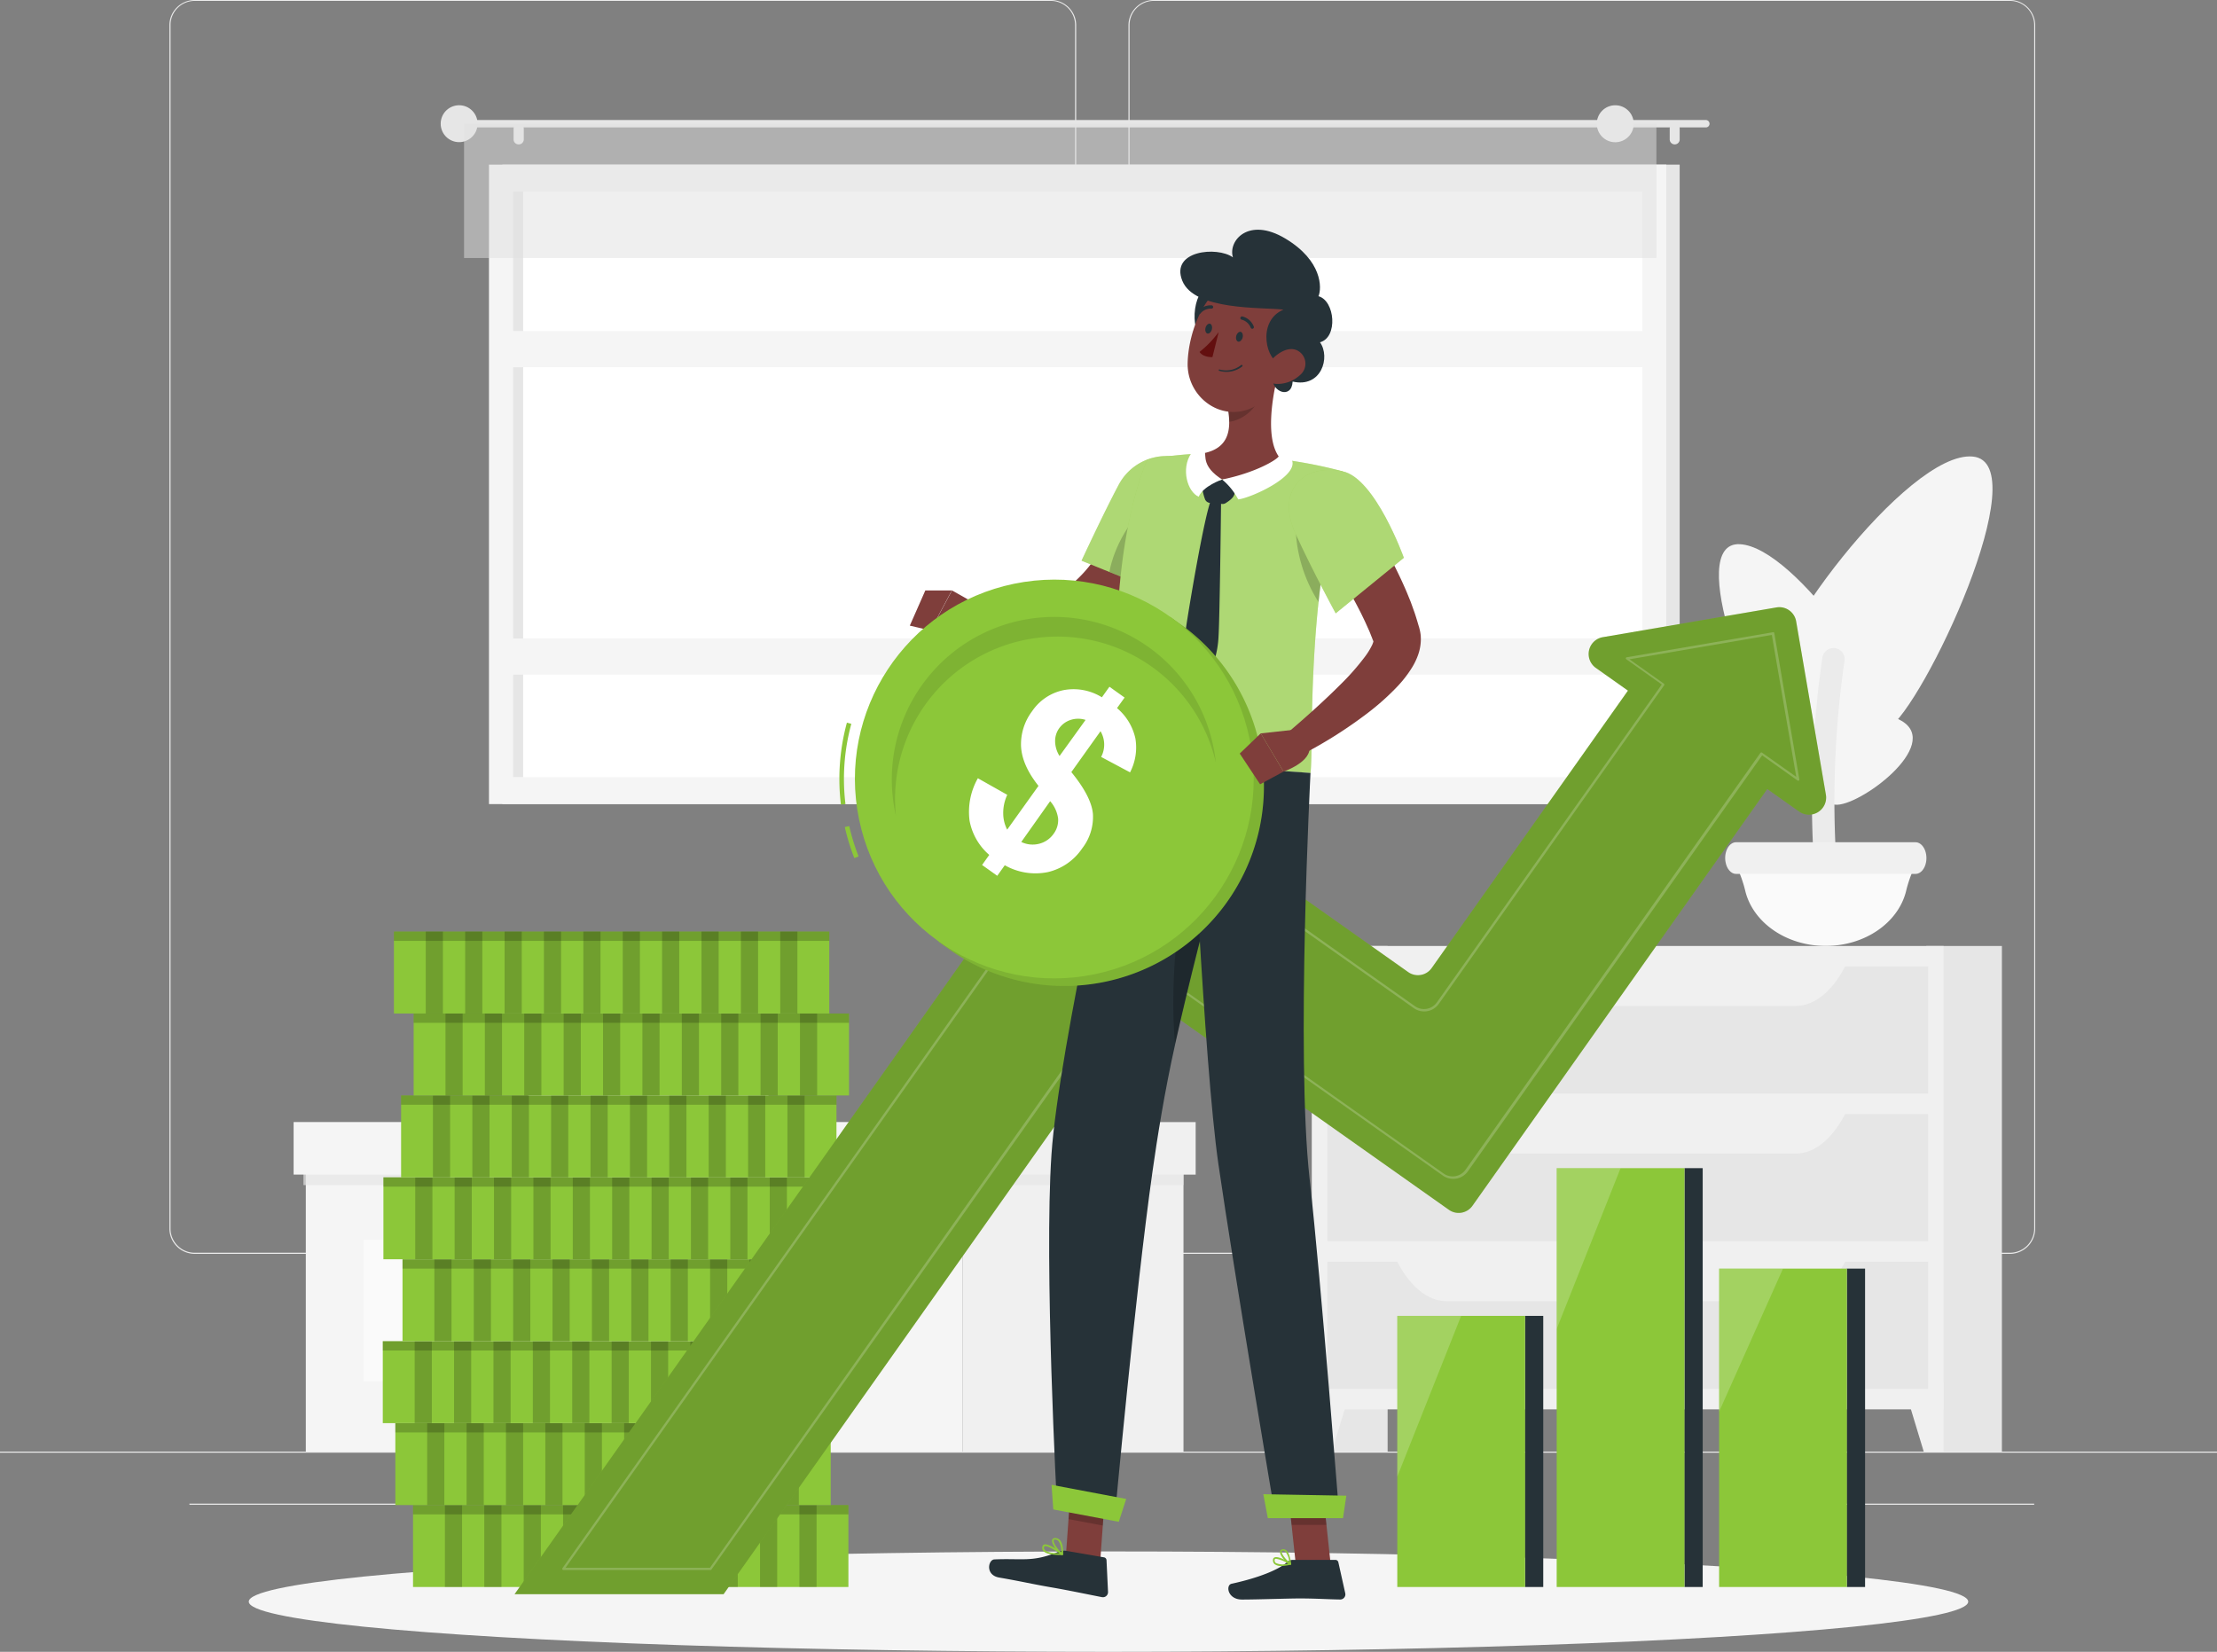 <svg xmlns="http://www.w3.org/2000/svg" width="802.57" height="598.011" viewBox="0 0 802.57 598.011"><rect x="0" y="0" width="802.57" height="598.011" fill="#808080" stroke="none"/><defs><style>.a{fill:#ebebeb;}.b,.h{fill:#e6e6e6;}.c{fill:#f5f5f5;}.d,.k{fill:#fff;}.e{fill:#e0e0e0;opacity:0.5;}.f{fill:#f0f0f0;}.g{fill:#fafafa;}.h{opacity:0.7;}.i{fill:#8cc739;}.j,.k{opacity:0.2;}.l{fill:#263238;}.m{fill:#7f3e3b;}.n{opacity:0.3;}.o{fill:#630f0f;}.p{opacity:0.1;}</style></defs><g transform="translate(0 -55)"><g transform="translate(0 55)"><rect class="a" width="802.57" height="0.401" transform="translate(0 525.523)"/><rect class="a" width="13.949" height="0.401" transform="translate(517.706 555.715)"/><rect class="a" width="37.207" height="0.401" transform="translate(240.835 535.763)"/><rect class="a" width="90.963" height="0.401" transform="translate(645.427 544.367)"/><rect class="a" width="90.963" height="0.401" transform="translate(68.572 544.367)"/><path class="a" d="M357.3,508.933H47.359a9.165,9.165,0,0,1-9.149-9.165V64.085A9.165,9.165,0,0,1,47.359,55H357.3a9.165,9.165,0,0,1,9.165,9.165v435.6A9.165,9.165,0,0,1,357.3,508.933ZM47.359,55.321a8.764,8.764,0,0,0-8.748,8.764V499.768a8.764,8.764,0,0,0,8.748,8.764H357.3a8.78,8.78,0,0,0,8.764-8.764V64.085a8.78,8.78,0,0,0-8.764-8.764Z" transform="translate(23.122 -55)"/><path class="a" d="M573.618,508.933H263.665a9.181,9.181,0,0,1-9.165-9.165V64.085A9.181,9.181,0,0,1,263.665,55H573.618a9.165,9.165,0,0,1,9.133,9.085V499.768A9.165,9.165,0,0,1,573.618,508.933ZM263.665,55.321a8.78,8.78,0,0,0-8.764,8.764V499.768a8.78,8.78,0,0,0,8.764,8.764H573.618a8.78,8.78,0,0,0,8.764-8.764V64.085a8.78,8.78,0,0,0-8.764-8.764Z" transform="translate(154.008 -55)"/><rect class="b" width="426.197" height="231.509" transform="translate(608.059 291.108) rotate(180)"/><rect class="c" width="426.197" height="231.509" transform="translate(603.211 291.108) rotate(180)"/><rect class="d" width="211.991" height="408.813" transform="translate(594.528 69.358) rotate(90)"/><rect class="b" width="211.991" height="3.66" transform="translate(189.374 69.374) rotate(90)"/><rect class="c" width="419.006" height="13.098" transform="translate(599.616 244.238) rotate(180)"/><rect class="c" width="419.006" height="13.098" transform="translate(599.616 132.938) rotate(180)"/><path class="b" d="M104.9,82.07H554.867a1.348,1.348,0,0,1,1.332,1.348h0a1.332,1.332,0,0,1-1.332,1.332H104.9a1.348,1.348,0,0,1-1.348-1.332h0A1.364,1.364,0,0,1,104.9,82.07Z" transform="translate(62.662 -38.619)"/><path class="b" d="M99.39,85.433a6.677,6.677,0,1,0,1.95-4.732,6.693,6.693,0,0,0-1.95,4.732Z" transform="translate(60.145 -40.634)"/><path class="b" d="M378.384,90.408h0a1.8,1.8,0,0,0,1.8-1.8V84.678a1.8,1.8,0,0,0-1.8-1.8h0a1.814,1.814,0,0,0-1.814,1.8v3.884a1.814,1.814,0,0,0,1.814,1.846Z" transform="translate(227.877 -38.129)"/><path class="b" d="M117.708,90.391h0a1.814,1.814,0,0,0,1.814-1.8V84.66a1.814,1.814,0,0,0-1.814-1.75h0a1.8,1.8,0,0,0-1.878,1.75v3.884a1.8,1.8,0,0,0,1.878,1.846Z" transform="translate(70.093 -38.111)"/><rect class="e" width="431.638" height="48.604" transform="translate(599.632 93.403) rotate(180)"/><circle class="b" cx="6.693" cy="6.693" r="6.693" transform="translate(578.043 38.106)"/><rect class="b" width="27.384" height="183.05" transform="translate(502.328 525.523) rotate(180)"/><path class="f" d="M303.1,391.8H295.89V366.87h14.751Z" transform="translate(179.055 133.725)"/><rect class="b" width="27.384" height="183.05" transform="translate(724.704 525.523) rotate(180)"/><rect class="f" width="228.652" height="167.753" transform="translate(703.597 510.226) rotate(180)"/><rect class="b" width="217.48" height="46.003" transform="translate(698.011 395.892) rotate(180)"/><path class="f" d="M333.251,287.808h126.4c7.014,0,13.74-5.666,18.571-15.7H314.68C319.511,282.142,326.221,287.808,333.251,287.808Z" transform="translate(190.425 76.382)"/><path class="f" d="M436.71,391.8H443.9V366.87H429.15Z" transform="translate(259.696 133.725)"/><rect class="b" width="217.48" height="46.003" transform="translate(698.011 449.343) rotate(180)"/><path class="f" d="M333.251,321.108h126.4c7.014,0,13.74-5.682,18.571-15.7H314.68C319.511,315.426,326.221,321.108,333.251,321.108Z" transform="translate(190.425 96.533)"/><rect class="b" width="217.48" height="46.003" transform="translate(698.011 502.794) rotate(180)"/><path class="f" d="M333.251,354.4h126.4c7.014,0,13.74-5.682,18.571-15.7H314.68C319.511,348.716,326.221,354.4,333.251,354.4Z" transform="translate(190.425 116.678)"/><path class="c" d="M399.313,243.4c-4.334-14.591,49.647-87.592,73.339-85.409S454.69,248.727,441.9,256.56C427.467,265.4,404.032,259.272,399.313,243.4Z" transform="translate(241.491 7.293)"/><path class="c" d="M397.321,229.513c-2.087-7.448,35.65-19.567,50.642-10.787s-15.618,31.4-24.077,30.369C414.239,247.94,399.6,237.618,397.321,229.513Z" transform="translate(240.385 42.222)"/><path class="c" d="M448.956,245.787c5.217-9.791-33.21-66.982-53.692-68.042s5.827,65.811,15.923,72.665C422.6,258.194,443.258,256.429,448.956,245.787Z" transform="translate(234.592 19.27)"/><path class="a" d="M416.566,201.17h-.08a4.029,4.029,0,0,0-4.045,3.419,354.734,354.734,0,0,0-1.605,91.108,4.013,4.013,0,0,0,3.917,3.547h.08a4,4,0,0,0,4.029-4.446,354,354,0,0,1,1.589-89.085,3.981,3.981,0,0,0-3.884-4.543Z" transform="translate(247.288 33.453)"/><path class="g" d="M423.931,279.249h0c14.189,0,26.148-8.347,29.053-19.663a45.86,45.86,0,0,1,3.034-8.78l.225-.465H391.62l.225.465a45.859,45.859,0,0,1,3.034,8.78C397.784,270.9,409.758,279.249,423.931,279.249Z" transform="translate(236.985 63.208)"/><path class="f" d="M393.03,256.437h64.944c1.814,0,3.387-1.766,3.836-4.3h0c.642-3.644-1.252-7.175-3.836-7.175H393.03c-2.584,0-4.478,3.531-3.82,7.175h0C389.659,254.655,391.232,256.437,393.03,256.437Z" transform="translate(235.446 59.952)"/><rect class="f" width="79.952" height="115.313" transform="translate(348.476 410.209)"/><rect class="c" width="237.785" height="115.313" transform="translate(348.492 525.523) rotate(180)"/><rect class="g" width="50.273" height="51.188" transform="translate(181.862 499.985) rotate(180)"/><rect class="g" width="50.273" height="51.188" transform="translate(250.113 499.985) rotate(180)"/><rect class="h" width="318.572" height="6.565" transform="translate(109.856 422.473)"/><rect class="f" width="84.366" height="19.021" transform="translate(348.476 406.229)"/><rect class="c" width="242.199" height="19.021" transform="translate(348.492 425.234) rotate(180)"/><path class="f" d="M108.9,287.91s1.525,32.376,59.872,32.376,59.872-32.376,59.872-32.376Z" transform="translate(65.9 85.943)"/><path class="f" d="M108.9,274.55s1.525,32.376,59.872,32.376,59.872-32.376,59.872-32.376Z" transform="translate(65.9 77.858)"/></g><g transform="translate(90.064 616.67)"><ellipse class="c" cx="311.22" cy="18.17" rx="311.22" ry="18.17"/></g><g transform="translate(138.572 392.256)"><rect class="i" width="157.609" height="29.663" transform="translate(10.947 207.625)"/><rect class="j" width="157.609" height="3.371" transform="translate(10.947 207.625)"/><rect class="j" width="6.212" height="29.663" transform="translate(22.488 207.625)"/><rect class="j" width="6.212" height="29.663" transform="translate(36.742 207.625)"/><rect class="j" width="6.212" height="29.663" transform="translate(51.011 207.625)"/><rect class="j" width="6.212" height="29.663" transform="translate(65.265 207.625)"/><rect class="j" width="6.212" height="29.663" transform="translate(79.519 207.625)"/><rect class="j" width="6.212" height="29.663" transform="translate(93.788 207.625)"/><rect class="j" width="6.212" height="29.663" transform="translate(108.042 207.625)"/><rect class="j" width="6.212" height="29.663" transform="translate(122.296 207.625)"/><rect class="j" width="6.212" height="29.663" transform="translate(136.565 207.625)"/><rect class="j" width="6.212" height="29.663" transform="translate(150.819 207.625)"/><rect class="i" width="157.609" height="29.663" transform="translate(4.543 177.962)"/><rect class="j" width="157.609" height="3.371" transform="translate(4.543 177.962)"/><rect class="j" width="6.212" height="29.663" transform="translate(16.067 177.962)"/><rect class="j" width="6.212" height="29.663" transform="translate(30.337 177.962)"/><rect class="j" width="6.212" height="29.663" transform="translate(44.591 177.962)"/><rect class="j" width="6.212" height="29.663" transform="translate(58.844 177.962)"/><rect class="j" width="6.212" height="29.663" transform="translate(73.114 177.962)"/><rect class="j" width="6.212" height="29.663" transform="translate(87.368 177.962)"/><rect class="j" width="6.212" height="29.663" transform="translate(101.621 177.962)"/><rect class="j" width="6.212" height="29.663" transform="translate(115.891 177.962)"/><rect class="j" width="6.212" height="29.663" transform="translate(130.145 177.962)"/><rect class="j" width="6.212" height="29.663" transform="translate(144.398 177.962)"/><rect class="i" width="157.609" height="29.663" transform="translate(0 148.299)"/><rect class="j" width="157.609" height="3.371" transform="translate(0 148.299)"/><rect class="j" width="6.212" height="29.663" transform="translate(11.541 148.299)"/><rect class="j" width="6.212" height="29.663" transform="translate(25.795 148.299)"/><rect class="j" width="6.212" height="29.663" transform="translate(40.064 148.299)"/><rect class="j" width="6.212" height="29.663" transform="translate(54.318 148.299)"/><rect class="j" width="6.212" height="29.663" transform="translate(68.572 148.299)"/><rect class="j" width="6.212" height="29.663" transform="translate(82.841 148.299)"/><rect class="j" width="6.212" height="29.663" transform="translate(97.095 148.299)"/><rect class="j" width="6.212" height="29.663" transform="translate(111.349 148.299)"/><rect class="j" width="6.212" height="29.663" transform="translate(125.618 148.299)"/><rect class="j" width="6.212" height="29.663" transform="translate(139.872 148.299)"/><rect class="i" width="157.609" height="29.663" transform="translate(7.143 118.652)"/><rect class="j" width="157.609" height="3.371" transform="translate(7.143 118.652)"/><rect class="j" width="6.212" height="29.663" transform="translate(18.668 118.652)"/><rect class="j" width="6.212" height="29.663" transform="translate(32.937 118.652)"/><rect class="j" width="6.212" height="29.663" transform="translate(47.191 118.652)"/><rect class="j" width="6.212" height="29.663" transform="translate(61.445 118.652)"/><rect class="j" width="6.212" height="29.663" transform="translate(75.714 118.652)"/><rect class="j" width="6.212" height="29.663" transform="translate(89.968 118.652)"/><rect class="j" width="6.212" height="29.663" transform="translate(104.222 118.652)"/><rect class="j" width="6.212" height="29.663" transform="translate(118.491 118.652)"/><rect class="j" width="6.212" height="29.663" transform="translate(132.745 118.652)"/><rect class="j" width="6.212" height="29.663" transform="translate(146.999 118.652)"/><rect class="i" width="157.609" height="29.663" transform="translate(157.833 118.636) rotate(180)"/><rect class="j" width="157.609" height="3.371" transform="translate(157.833 92.344) rotate(180)"/><rect class="j" width="6.212" height="29.663" transform="translate(146.292 118.636) rotate(180)"/><rect class="j" width="6.212" height="29.663" transform="translate(132.023 118.636) rotate(180)"/><rect class="j" width="6.212" height="29.663" transform="translate(117.769 118.636) rotate(180)"/><rect class="j" width="6.212" height="29.663" transform="translate(103.515 118.636) rotate(180)"/><rect class="j" width="6.212" height="29.663" transform="translate(89.246 118.636) rotate(180)"/><rect class="j" width="6.212" height="29.663" transform="translate(74.992 118.636) rotate(180)"/><rect class="j" width="6.212" height="29.663" transform="translate(60.738 118.636) rotate(180)"/><rect class="j" width="6.212" height="29.663" transform="translate(46.469 118.636) rotate(180)"/><rect class="j" width="6.212" height="29.663" transform="translate(32.215 118.636) rotate(180)"/><rect class="j" width="6.212" height="29.663" transform="translate(17.962 118.636) rotate(180)"/><rect class="i" width="157.609" height="29.663" transform="translate(164.238 88.989) rotate(180)"/><rect class="j" width="157.609" height="3.371" transform="translate(164.238 62.697) rotate(180)"/><rect class="j" width="6.212" height="29.663" transform="translate(152.697 88.989) rotate(180)"/><rect class="j" width="6.212" height="29.663" transform="translate(138.459 88.989) rotate(180)"/><rect class="j" width="6.212" height="29.663" transform="translate(124.19 88.989) rotate(180)"/><rect class="j" width="6.212" height="29.663" transform="translate(109.92 88.989) rotate(180)"/><rect class="j" width="6.212" height="29.663" transform="translate(95.682 88.989) rotate(180)"/><rect class="j" width="6.212" height="29.663" transform="translate(81.413 88.989) rotate(180)"/><rect class="j" width="6.212" height="29.663" transform="translate(67.143 88.989) rotate(180)"/><rect class="j" width="6.212" height="29.663" transform="translate(52.905 88.989) rotate(180)"/><rect class="j" width="6.212" height="29.663" transform="translate(38.636 88.989) rotate(180)"/><rect class="j" width="6.212" height="29.663" transform="translate(24.366 88.989) rotate(180)"/><rect class="i" width="157.609" height="29.663" transform="translate(168.78 59.326) rotate(180)"/><rect class="j" width="157.609" height="3.371" transform="translate(168.78 33.034) rotate(180)"/><rect class="j" width="6.212" height="29.663" transform="translate(157.239 59.326) rotate(180)"/><rect class="j" width="6.212" height="29.663" transform="translate(142.97 59.326) rotate(180)"/><rect class="j" width="6.212" height="29.663" transform="translate(128.716 59.326) rotate(180)"/><rect class="j" width="6.212" height="29.663" transform="translate(114.462 59.326) rotate(180)"/><rect class="j" width="6.212" height="29.663" transform="translate(100.193 59.326) rotate(180)"/><rect class="j" width="6.212" height="29.663" transform="translate(85.939 59.326) rotate(180)"/><rect class="j" width="6.212" height="29.663" transform="translate(71.686 59.326) rotate(180)"/><rect class="j" width="6.212" height="29.663" transform="translate(57.416 59.326) rotate(180)"/><rect class="j" width="6.212" height="29.663" transform="translate(43.162 59.326) rotate(180)"/><rect class="j" width="6.212" height="29.663" transform="translate(28.909 59.326) rotate(180)"/><rect class="i" width="157.609" height="29.663" transform="translate(161.638 29.663) rotate(180)"/><rect class="j" width="157.609" height="3.371" transform="translate(161.638 3.371) rotate(180)"/><rect class="j" width="6.212" height="29.663" transform="translate(150.097 29.663) rotate(180)"/><rect class="j" width="6.212" height="29.663" transform="translate(135.859 29.663) rotate(180)"/><rect class="j" width="6.212" height="29.663" transform="translate(121.589 29.663) rotate(180)"/><rect class="j" width="6.212" height="29.663" transform="translate(107.32 29.663) rotate(180)"/><rect class="j" width="6.212" height="29.663" transform="translate(93.082 29.663) rotate(180)"/><rect class="j" width="6.212" height="29.663" transform="translate(78.812 29.663) rotate(180)"/><rect class="j" width="6.212" height="29.663" transform="translate(64.543 29.663) rotate(180)"/><rect class="j" width="6.212" height="29.663" transform="translate(50.305 29.663) rotate(180)"/><rect class="j" width="6.212" height="29.663" transform="translate(36.035 29.663) rotate(180)"/><rect class="j" width="6.212" height="29.663" transform="translate(21.766 29.663) rotate(180)"/></g><g transform="translate(186.276 274.819)"><path class="i" d="M572.889,192.032,510.031,202.8a6.18,6.18,0,0,0-2.52,11.156l11.589,8.2-71.06,100.45a6.084,6.084,0,0,1-8.491,1.445L335.1,250.218a6.116,6.116,0,0,0-8.507,1.461L116.05,549.272h75.666L341.363,337.73a6.083,6.083,0,0,1,8.491-1.445L454.3,410.122a6.1,6.1,0,0,0,8.507-1.461L569.534,257.779l11.605,8.2a6.2,6.2,0,0,0,9.631-6.1l-10.786-62.857A6.18,6.18,0,0,0,572.889,192.032Z" transform="translate(-116.05 -191.947)"/><path class="j" d="M572.889,192.032,510.031,202.8a6.18,6.18,0,0,0-2.52,11.156l11.589,8.2-71.06,100.45a6.084,6.084,0,0,1-8.491,1.445L335.1,250.218a6.116,6.116,0,0,0-8.507,1.461L116.05,549.272h75.666L341.363,337.73a6.083,6.083,0,0,1,8.491-1.445L454.3,410.122a6.1,6.1,0,0,0,8.507-1.461L569.534,257.779l11.605,8.2a6.2,6.2,0,0,0,9.631-6.1l-10.786-62.857A6.18,6.18,0,0,0,572.889,192.032Z" transform="translate(-116.05 -191.947)"/><path class="k" d="M180.474,537.111H127.215a.417.417,0,0,1-.353-.225.4.4,0,0,1,0-.417L321.919,260.706a6.5,6.5,0,0,1,9.069-1.605l104.43,73.836a5.7,5.7,0,0,0,8.026-1.364l81.4-115.056L512,207.384a.369.369,0,0,1-.161-.417.4.4,0,0,1,.321-.3l52.97-9.069a.385.385,0,0,1,.449.321l9.069,52.97a.433.433,0,0,1-.177.417.417.417,0,0,1-.449,0l-12.841-9.133L454.68,392.729a6.5,6.5,0,0,1-9.053,1.605L341.18,320.5a5.7,5.7,0,0,0-7.945,1.364L180.811,536.935A.417.417,0,0,1,180.474,537.111Zm-52.488-.8h52.279L332.336,321.332a6.517,6.517,0,0,1,9.069-1.605l104.447,73.836A5.7,5.7,0,0,0,453.8,392.2L560.523,241.316a.337.337,0,0,1,.257-.161.353.353,0,0,1,.305,0l12.44,8.8-8.844-51.38L513.139,207.4l12.44,8.8a.434.434,0,0,1,.161.257.4.4,0,0,1,0,.3L444.118,332.151a6.42,6.42,0,0,1-4.206,2.648,6.533,6.533,0,0,1-4.815-1.091l-104.43-73.836a5.7,5.7,0,0,0-8.026,1.364Z" transform="translate(-109.543 -188.535)"/></g><g transform="translate(505.828 477.906)"><rect class="l" width="6.597" height="98.154" transform="translate(46.244 53.483)"/><rect class="l" width="6.597" height="151.638" transform="translate(103.965 0)"/><rect class="l" width="6.597" height="115.265" transform="translate(162.745 36.372)"/><rect class="i" width="46.26" height="98.154" transform="translate(0 53.483)"/><path class="k" d="M315.13,351.79v58.2l23.114-58.2Z" transform="translate(-315.13 -298.307)"/><rect class="i" width="46.26" height="151.638" transform="translate(57.705 0)"/><path class="k" d="M351.08,318.47v58.2l23.13-58.2Z" transform="translate(-293.375 -318.47)"/><rect class="i" width="46.26" height="115.265" transform="translate(116.501 36.372)"/><path class="k" d="M387.71,341.13v51.8l23.13-51.8Z" transform="translate(-271.209 -304.758)"/></g><g transform="translate(296.397 138.162)"><path class="m" d="M252.758,419.885l-12.408-2.327,2.1-29.358,12.408,2.344Z" transform="translate(-150.952 63.471)"/><path class="m" d="M306.042,418.75H293.41l-3.13-29.23H302.9Z" transform="translate(-120.738 64.27)"/><path class="l" d="M300.4,406.82h15.377a1.108,1.108,0,0,1,1.075.867l2.5,11.236a1.862,1.862,0,0,1-1.846,2.247c-4.96-.08-8.571-.385-14.8-.385-3.836,0-15.409.4-20.706.4s-5.987-5.233-3.82-5.714c9.727-2.119,17.047-5.056,20.161-7.849a3.05,3.05,0,0,1,2.055-.8Z" transform="translate(-128.754 74.739)"/><path class="l" d="M251.062,404.81l13.6,2.344a1.108,1.108,0,0,1,.915,1.027l.546,11.477a1.846,1.846,0,0,1-2.167,1.91c-4.815-.931-11.926-2.44-18.074-3.5-7.207-1.236-10.722-2.135-19.165-3.6-5.1-.883-4-6.421-1.766-6.565,10.1-.449,13.66,1.091,22.953-2.648a5.827,5.827,0,0,1,3.162-.45Z" transform="translate(-161.407 73.49)"/><path class="m" d="M298.744,169.432c-.433,1.284-.77,2.215-1.172,3.21s-.8,2.055-1.22,3.066c-.835,2.039-1.718,4.029-2.648,6.019a116.324,116.324,0,0,1-6.244,11.637,76.741,76.741,0,0,1-18.09,21,44.432,44.432,0,0,1-6.421,4.077c-.578.321-1.172.594-1.782.867s-1.156.53-1.878.8a25.86,25.86,0,0,1-4.382,1.188,44.94,44.94,0,0,1-7.336.626c-2.311,0-4.526,0-6.709-.209a128.412,128.412,0,0,1-25.152-4.559l1.268-9.39c8.026-.3,16.164-.562,23.8-1.236,1.91-.177,3.788-.4,5.57-.674a30.248,30.248,0,0,0,4.815-1.059,7.063,7.063,0,0,0,1.477-.61c.53-.321,1.252-.626,1.846-1.043a28.892,28.892,0,0,0,3.708-2.777,47.7,47.7,0,0,0,6.886-7.576,84.778,84.778,0,0,0,6-9.2c1.878-3.21,3.563-6.629,5.217-10.064.8-1.717,1.605-3.467,2.311-5.217l1.075-2.616.979-2.472Z" transform="translate(-165.863 -72.673)"/><path class="i" d="M275.589,157.878c23.034,0-2.279,49.759-2.279,49.759l-29.39-11.894s8.026-17.3,13.307-27.207A19.567,19.567,0,0,1,275.589,157.878Z" transform="translate(-148.792 -75.919)"/><g class="n" transform="translate(95.128 81.937)"><path class="d" d="M275.589,157.878c23.034,0-2.279,49.759-2.279,49.759l-29.39-11.894s8.026-17.3,13.307-27.207A19.567,19.567,0,0,1,275.589,157.878Z" transform="translate(-243.92 -157.856)"/></g><path class="j" d="M266.155,167.89c-8.427,5.923-14.286,16.918-15.955,25.843l16.79,6.806c3.05-4.559,6.019-9.936,9.294-14.655.9-2.456,1.782-5.04,2.552-7.657Z" transform="translate(-144.992 -69.847)"/><path class="m" d="M227.723,193.868l-10.1-5.7-7.737,14.446a35.184,35.184,0,0,0,13.467-.337Z" transform="translate(-169.385 -57.575)"/><path class="m" d="M210.808,188.17l-5.618,12.745,7.48,1.75,7.737-14.494Z" transform="translate(-172.229 -57.575)"/><path class="j" d="M242.065,388.21l-1.075,15.12,12.408,2.327,1.075-15.12Z" transform="translate(-150.565 63.477)"/><path class="j" d="M302.9,389.53H290.27l1.637,15.072h12.616Z" transform="translate(-120.744 64.276)"/><path class="i" d="M333.566,163.7a284.6,284.6,0,0,0-8.026,41.525c-1.2,9.775-1.91,19.1-2.36,27.576-1.059,19.84-.61,34.96-1.2,40.128-9.872-.674-47.063-3.21-67.416-4.687-9.165-71.8,8.347-108.78,8.347-108.78a131.718,131.718,0,0,1,16.051-2.006c1.14,0,2.311-.112,3.483-.128a248.98,248.98,0,0,1,28.636,1.99c1.8.209,3.628.482,5.393.77A167.308,167.308,0,0,1,333.566,163.7Z" transform="translate(-143.959 -76.238)"/><g class="n" transform="translate(107.947 81.092)"><path class="d" d="M333.566,163.7a284.6,284.6,0,0,0-8.026,41.525c-1.2,9.775-1.91,19.1-2.36,27.576-1.059,19.84-.61,34.96-1.2,40.128-9.872-.674-47.063-3.21-67.416-4.687-9.165-71.8,8.347-108.78,8.347-108.78a131.718,131.718,0,0,1,16.051-2.006c1.14,0,2.311-.112,3.483-.128a248.98,248.98,0,0,1,28.636,1.99c1.8.209,3.628.482,5.393.77A167.308,167.308,0,0,1,333.566,163.7Z" transform="translate(-251.906 -157.33)"/></g><path class="j" d="M292.192,172.62a52.969,52.969,0,0,0,8.331,29.181c.193-1.926.417-3.868.658-5.827.9-7.352,2.055-14.96,3.579-22.648Z" transform="translate(-119.583 -66.985)"/><path class="m" d="M299.475,138.33c-2.44,9.1-5.425,25.843.594,32.44a28.7,28.7,0,0,1-22.7,7.239c-7.913-.722-7.913-6.292-5.939-9.23,10.449-1.734,10.706-9.374,9.422-16.661Z" transform="translate(-132.806 -87.735)"/><path class="l" d="M271.11,165.991a20.528,20.528,0,0,0,1,4.157,2.119,2.119,0,0,0,2.022,1.477,19.741,19.741,0,0,1,3.933.337,2.055,2.055,0,0,0,1.605-.289c1.605-1.011,3.66-2.5,3.13-4.366-.626-2.183-4.382-4.157-4.382-4.157S271.961,164.739,271.11,165.991Z" transform="translate(-132.338 -72.716)"/><path class="l" d="M276.772,167.51c-2.584,5.65-8.555,41.83-9.294,47.3s1.782,14.3,5.281,21.316a34.415,34.415,0,0,0,6.581-18.925c.465-7.48.915-48.8.915-48.8Z" transform="translate(-134.614 -70.077)"/><path class="d" d="M275.63,166.353a23.74,23.74,0,0,1,5.811,7.191c4.061-.321,21.99-8.186,19.438-14.254-2.231-.626-4.189-1.91-4.815-1.252C295.213,159.339,287.6,163.93,275.63,166.353Z" transform="translate(-129.603 -75.919)"/><path class="d" d="M280.564,167.01s-6.886,2.327-8.491,6.244c-4.157-1.846-6.421-10.177-2.745-15.65,2.3-.193,4.494-1.332,4.912-.578C274.881,158.455,273.132,162.291,280.564,167.01Z" transform="translate(-134.536 -76.576)"/><path class="j" d="M287.917,141.84l-11.027,8.138a28.493,28.493,0,0,1,.53,5.153c3.965-.289,9.631-4.222,10.369-8.3a13.641,13.641,0,0,0,.128-4.992Z" transform="translate(-128.84 -85.611)"/><path class="l" d="M273.3,120.3c-4.815,1.894-6.6,20.53,3.21,18.7S282.992,116.492,273.3,120.3Z" transform="translate(-133.37 -98.931)"/><path class="m" d="M306.038,140.26c-3.933,11.894-5.618,19.053-13.355,23.66-11.653,6.918-25.12-2.552-24.832-15.377.257-11.541,6.629-29.069,19.743-30.754a17.079,17.079,0,0,1,18.443,22.472Z" transform="translate(-134.312 -100.259)"/><path class="l" d="M302.574,155c-4.992.1-9.085-15.024.979-19.262-7.929-.915-32.279.417-36.645-10.466s12.568-12.568,18.331-8.459c-1.83-5.987,5.618-14.815,19-6.79s13.226,17.929,11.974,20.867c5.971,1.605,7.143,14.9.546,16.677,3.868,5.361.53,16.629-9.9,14.222-.353,6.565-7.673,3.692-7.223-1.348S302.574,155,302.574,155Z" transform="translate(-135.311 -106.81)"/><path class="l" d="M275.091,139.455h0a9.23,9.23,0,0,0,8.3-1.605.337.337,0,0,0,0-.465.321.321,0,0,0-.449,0,8.684,8.684,0,0,1-7.7,1.605.252.252,0,1,0-.145.466Z" transform="translate(-130.075 -88.363)"/><path class="m" d="M297.9,143.131a11.958,11.958,0,0,1-8.523,3.21c-4.173-.177-4.976-4.221-2.745-7.48,2.023-2.937,6.613-6.421,10.273-4.639a5.345,5.345,0,0,1,1,8.909Z" transform="translate(-123.682 -90.514)"/><path class="l" d="M239.448,496.352l20.867,4.928s7.384-81.3,13.724-125.971c1.685-11.846,4.286-28.507,8.25-46.26,4.992-22.36,11.236-46.549,16.4-65.49,5.409-19.952,9.534-34.061,9.534-34.061l-44.27-3.1s-23.965,104.495-26.5,142.857C234.745,409.29,239.448,496.352,239.448,496.352Z" transform="translate(-153.212 -34.441)"/><path class="j" d="M265.235,318.773c4.992-22.36,11.236-46.549,16.4-65.49l-4.607-9.9C266.1,256.43,263.149,296.831,265.235,318.773Z" transform="translate(-136.271 -24.165)"/><path class="l" d="M268.49,227.44S273.305,335.5,278.6,372.1c5.827,40.128,20.642,127.673,20.642,127.673h23.13s-6.421-83.259-10.77-122.5c-4.96-44.7.337-146.79.337-146.79Z" transform="translate(-133.924 -33.811)"/><path class="i" d="M286.541,400.678h27.223l1.2-8.138-30.048-.53Z" transform="translate(-123.981 65.777)"/><path class="i" d="M237.792,398.815l23.708,4.462,2.681-8.266-27.031-5.12Z" transform="translate(-152.889 64.494)"/><path class="l" d="M281.153,131.933c-.273.979-1,1.605-1.605,1.477s-.963-1.108-.706-2.087,1-1.605,1.605-1.477S281.41,130.954,281.153,131.933Z" transform="translate(-127.71 -92.879)"/><path class="l" d="M274.208,130.119c-.257.979-1,1.605-1.605,1.461s-.947-1.091-.69-2.087,1-1.605,1.605-1.477S274.465,129.124,274.208,130.119Z" transform="translate(-131.905 -93.987)"/><path class="o" d="M277.458,129.89a36.917,36.917,0,0,1-6.918,7.191c1.3,2.071,4.655,1.894,4.655,1.894Z" transform="translate(-132.683 -92.843)"/><path class="l" d="M283.987,130.83a.594.594,0,0,1-.514-.369,4.815,4.815,0,0,0-3.21-2.905.6.6,0,1,1,.225-1.172,5.939,5.939,0,0,1,4.077,3.628.594.594,0,0,1-.321.787.563.563,0,0,1-.257.032Z" transform="translate(-127.093 -94.971)"/><path class="l" d="M270.575,127.037a.642.642,0,0,1-.337-.144.594.594,0,0,1,0-.851,5.939,5.939,0,0,1,5.008-2.167.626.626,0,0,1,.514.674.61.61,0,0,1-.674.514h0a4.815,4.815,0,0,0-3.949,1.766.61.61,0,0,1-.562.209Z" transform="translate(-132.975 -96.491)"/><path class="i" d="M290.156,409.411a3.852,3.852,0,0,1-2.44-.642,1.8,1.8,0,0,1-.61-1.605.9.9,0,0,1,.514-.835c1.4-.722,5.457,1.782,5.923,2.071a.273.273,0,0,1,.128.289.289.289,0,0,1-.225.257,14.944,14.944,0,0,1-3.291.466Zm-1.878-2.616a.691.691,0,0,0-.385.08c-.08,0-.176.112-.193.353a1.2,1.2,0,0,0,.4,1.075,6.084,6.084,0,0,0,4.478.225,12.073,12.073,0,0,0-4.318-1.734Z" transform="translate(-122.668 74.363)"/><path class="i" d="M292.406,410.038h-.144c-1.3-.706-3.836-3.483-3.563-4.815a.979.979,0,0,1,.947-.787,1.6,1.6,0,0,1,1.284.385c1.461,1.188,1.766,4.815,1.782,4.992a.321.321,0,0,1-.144.273A.273.273,0,0,1,292.406,410.038Zm-2.552-5.12h-.128c-.385,0-.417.225-.433.3-.161.819,1.445,2.921,2.745,3.9a7.078,7.078,0,0,0-1.493-3.949,1.043,1.043,0,0,0-.69-.257Z" transform="translate(-121.707 73.286)"/><path class="i" d="M242.307,407.188h0c-2.071,0-5.714-.08-6.87-1.509a1.686,1.686,0,0,1-.3-1.605.947.947,0,0,1,.61-.69c1.605-.562,6.228,2.809,6.742,3.21a.273.273,0,0,1,.1.321A.305.305,0,0,1,242.307,407.188Zm-6.324-3.21h0a.353.353,0,0,0-.241.289,1.075,1.075,0,0,0,.193,1c.642.819,2.665,1.284,5.49,1.3-1.91-1.252-4.478-2.777-5.441-2.568Z" transform="translate(-154.161 72.621)"/><path class="i" d="M240.965,408.049a.305.305,0,0,1-.225,0c-1.38-.931-3.884-4.141-3.419-5.506.112-.321.417-.69,1.236-.642a2.232,2.232,0,0,1,1.605.787c1.364,1.605,1.124,4.992,1.108,5.136a.289.289,0,0,1-.161.241Zm-2.793-5.57a.275.275,0,0,0-.289.209c-.273.819,1.38,3.291,2.745,4.462a6.886,6.886,0,0,0-.979-4.109,1.605,1.605,0,0,0-1.124-.578.785.785,0,0,0-.353.016Z" transform="translate(-152.819 71.76)"/><path class="i" d="M300.689,197.8l-5.12-3.66L211.62,311.652l5.12,3.66A72.231,72.231,0,0,0,300.689,197.8Z" transform="translate(-168.338 -53.962)"/><path class="p" d="M300.689,197.8l-5.12-3.66L211.62,311.652l5.12,3.66A72.231,72.231,0,0,0,300.689,197.8Z" transform="translate(-168.338 -53.962)"/><path class="i" d="M189.86,247.647A77.592,77.592,0,0,1,192.027,218l1.605.417a75.729,75.729,0,0,0-2.119,29.053Z" transform="translate(-181.842 -39.524)"/><path class="i" d="M193.981,252.909a77.913,77.913,0,0,1-3.451-11.236l1.605-.353a77.467,77.467,0,0,0,3.387,10.979Z" transform="translate(-181.1 -25.412)"/><circle class="i" cx="72.199" cy="72.199" r="72.199" transform="matrix(0.979, -0.202, 0.202, 0.979, 0, 142.764)"/><path class="d" d="M232.362,261.624l11.332-15.843q-5.907-7.416-6.308-14.189a19.839,19.839,0,0,1,4-12.841,18.154,18.154,0,0,1,11.364-7.624,19.455,19.455,0,0,1,13.9,2.584l2.729-3.82,5.49,3.917-2.745,3.82a19.951,19.951,0,0,1,6.645,10.947,19.551,19.551,0,0,1-1.926,12.311L266.375,235.3a9.518,9.518,0,0,0-.225-9.31l-10.562,14.8q7.319,8.957,7.817,15.217a18.539,18.539,0,0,1-3.884,12.392,20.658,20.658,0,0,1-12.392,8.587,22.472,22.472,0,0,1-15.634-2.472l-2.729,3.82-5.49-3.917,2.6-3.644a21.477,21.477,0,0,1-7.143-12.472,24.671,24.671,0,0,1,3.018-15.281l10.642,6a15.426,15.426,0,0,0-1.461,6.838A12.841,12.841,0,0,0,232.362,261.624ZM260.74,221.9a8.716,8.716,0,0,0-5.393,0,8.17,8.17,0,0,0-4.189,3.066,7.881,7.881,0,0,0-1.445,4.591,10.257,10.257,0,0,0,1.605,5.409Zm-23.274,44.189a9.454,9.454,0,0,0,6.421.658,9.1,9.1,0,0,0,5.313-3.66,8.267,8.267,0,0,0,1.605-5.441,11.814,11.814,0,0,0-2.889-6.324Z" transform="translate(-164.152 -44.431)"/><path class="p" d="M318.437,246.888a58.812,58.812,0,0,0-115.811,19.262,58.812,58.812,0,1,1,115.811-19.262Z" transform="translate(-174.689 -53.965)"/><path class="m" d="M311.863,165.6c1.605,2.039,2.937,3.868,4.286,5.859s2.665,3.9,3.949,5.891c2.552,3.981,4.976,8.026,7.223,12.247s4.334,8.539,6.228,13l1.38,3.387,1.252,3.483c.417,1.14.77,2.36,1.14,3.547l.53,1.8.144.449.241.979a15.106,15.106,0,0,1,.321,2.022,17.062,17.062,0,0,1-.883,6.677,23.856,23.856,0,0,1-2.167,4.623,42.263,42.263,0,0,1-5.072,6.677,89.583,89.583,0,0,1-11,9.9,161.361,161.361,0,0,1-23.788,15.072l-5.2-7.929c6.726-5.73,13.451-11.766,19.535-17.881a88.543,88.543,0,0,0,8.218-9.374,25.781,25.781,0,0,0,2.761-4.446,8.17,8.17,0,0,0,.546-1.605h0a.883.883,0,0,0,0,.353,1.067,1.067,0,0,0,0,.144l-.144-.353-.562-1.413c-.385-.963-.722-1.91-1.172-2.857l-1.284-2.841-1.364-2.841c-1.91-3.772-3.949-7.528-6.164-11.236s-4.51-7.4-6.9-11.027c-1.172-1.83-2.392-3.644-3.612-5.425l-3.66-5.217Z" transform="translate(-120.635 -71.233)"/><path class="i" d="M310.09,161.488c11.83,2.392,22.215,31.316,22.215,31.316l-24.687,20.112s-8.026-14.7-14.575-28.893C286,168.566,295.756,158.6,310.09,161.488Z" transform="translate(-120.484 -74.023)"/><g class="n" transform="translate(170.216 86.967)"><path class="d" d="M310.09,161.488c11.83,2.392,22.215,31.316,22.215,31.316l-24.687,20.112s-8.026-14.7-14.575-28.893C286,168.566,295.756,158.6,310.09,161.488Z" transform="translate(-290.7 -160.99)"/></g><path class="m" d="M297.075,219.54l-12.745,1.4,8.266,13.836s10.594-3.6,9.31-9.406Z" transform="translate(-124.338 -38.592)"/><path class="m" d="M279.6,227.713l7.368,11.124,8.491-4.591-8.267-13.836Z" transform="translate(-127.2 -38.065)"/></g></g></svg>